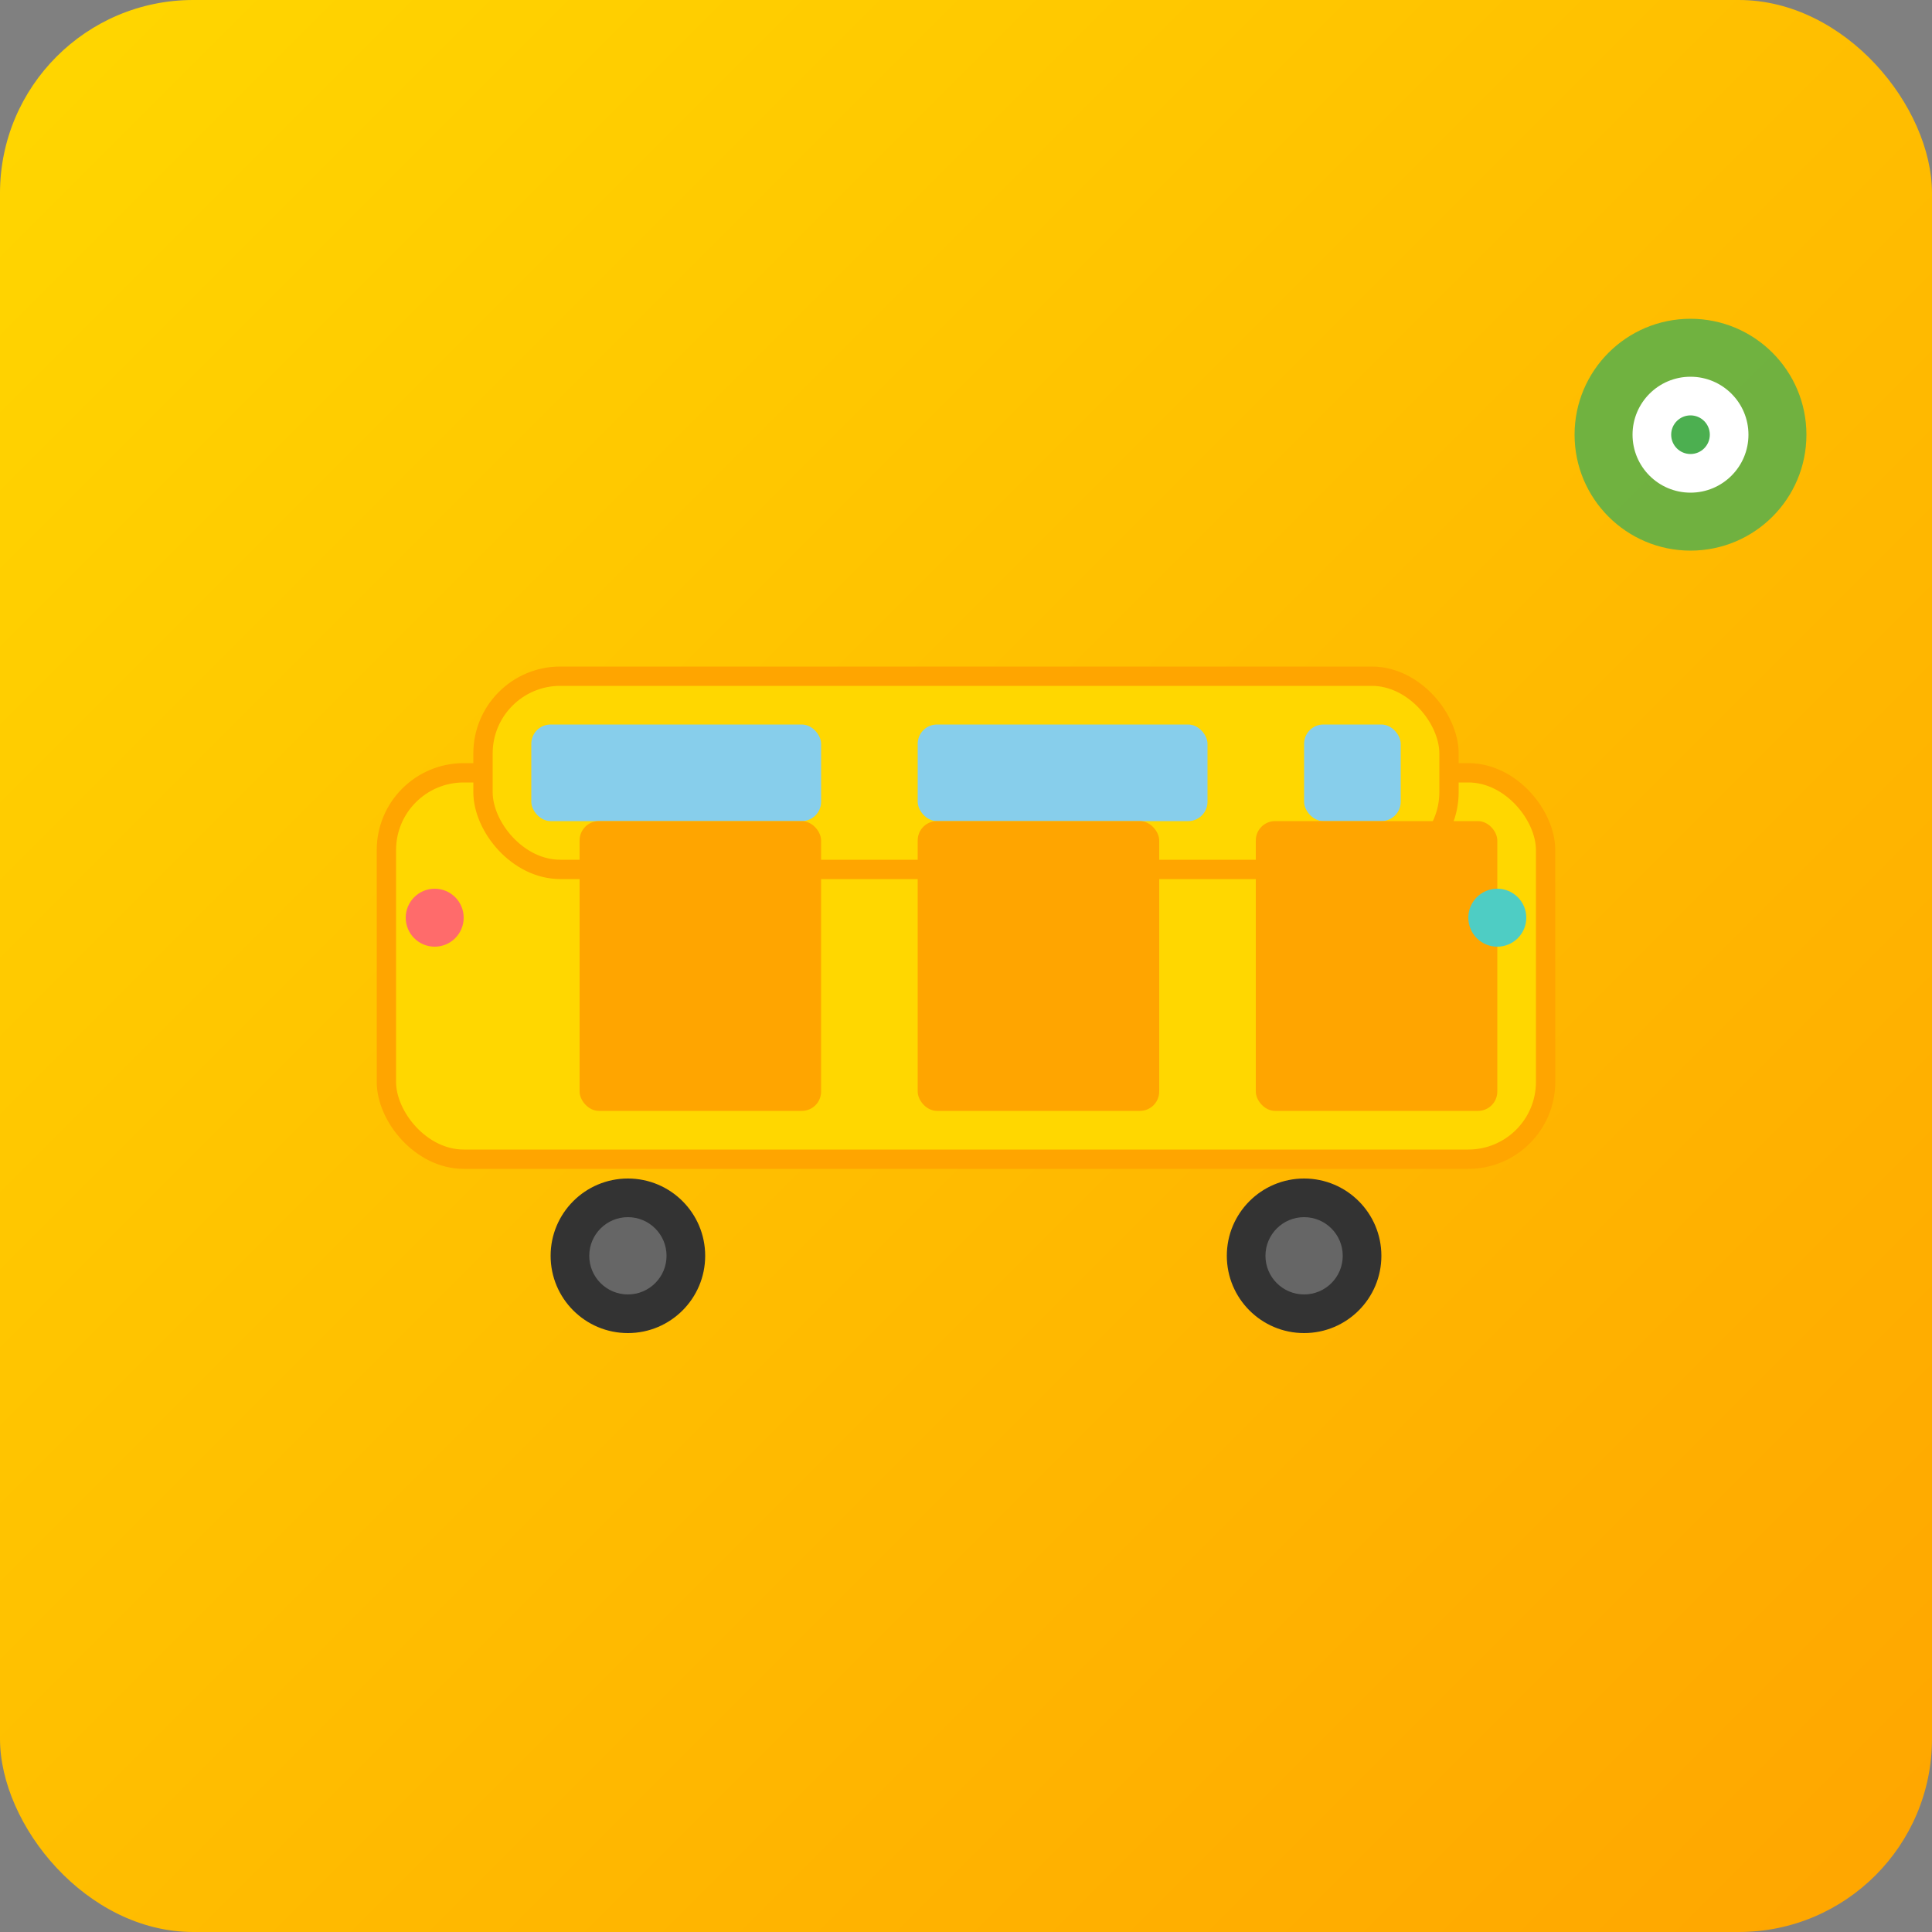 <svg width="200" height="200" viewBox="0 0 200 200" fill="none" xmlns="http://www.w3.org/2000/svg">
  <rect x="0" y="0" width="200" height="200" fill="#808080" stroke="none"/>
  <!-- 背景 -->
  <rect width="200" height="200" rx="20" fill="url(#gradient)"/>
  
  <!-- 出租车 -->
  <g transform="translate(40, 60)">
    <!-- 车身 -->
    <rect x="0" y="20" width="120" height="40" rx="8" fill="#FFD700" stroke="#FFA500" stroke-width="2"/>
    
    <!-- 车顶 -->
    <rect x="10" y="10" width="100" height="20" rx="8" fill="#FFD700" stroke="#FFA500" stroke-width="2"/>
    
    <!-- 车窗 -->
    <rect x="15" y="15" width="30" height="10" rx="2" fill="#87CEEB"/>
    <rect x="55" y="15" width="30" height="10" rx="2" fill="#87CEEB"/>
    <rect x="95" y="15" width="10" height="10" rx="2" fill="#87CEEB"/>
    
    <!-- 车门 -->
    <rect x="20" y="25" width="25" height="30" rx="2" fill="#FFA500"/>
    <rect x="55" y="25" width="25" height="30" rx="2" fill="#FFA500"/>
    <rect x="90" y="25" width="25" height="30" rx="2" fill="#FFA500"/>
    
    <!-- 车轮 -->
    <circle cx="25" cy="70" r="8" fill="#333"/>
    <circle cx="25" cy="70" r="4" fill="#666"/>
    <circle cx="95" cy="70" r="8" fill="#333"/>
    <circle cx="95" cy="70" r="4" fill="#666"/>
    
    <!-- 车灯 -->
    <circle cx="5" cy="35" r="3" fill="#FF6B6B"/>
    <circle cx="115" cy="35" r="3" fill="#4ECDC4"/>
  </g>
  
  <!-- GPS 定位图标 -->
  <g transform="translate(160, 30)">
    <circle cx="15" cy="15" r="12" fill="#4CAF50" opacity="0.8"/>
    <circle cx="15" cy="15" r="6" fill="white"/>
    <circle cx="15" cy="15" r="2" fill="#4CAF50"/>
  </g>
  
  <!-- 渐变定义 -->
  <defs>
    <linearGradient id="gradient" x1="0%" y1="0%" x2="100%" y2="100%">
      <stop offset="0%" style="stop-color:#FFD700;stop-opacity:1" />
      <stop offset="100%" style="stop-color:#FFA500;stop-opacity:1" />
    </linearGradient>
  </defs>
</svg> 